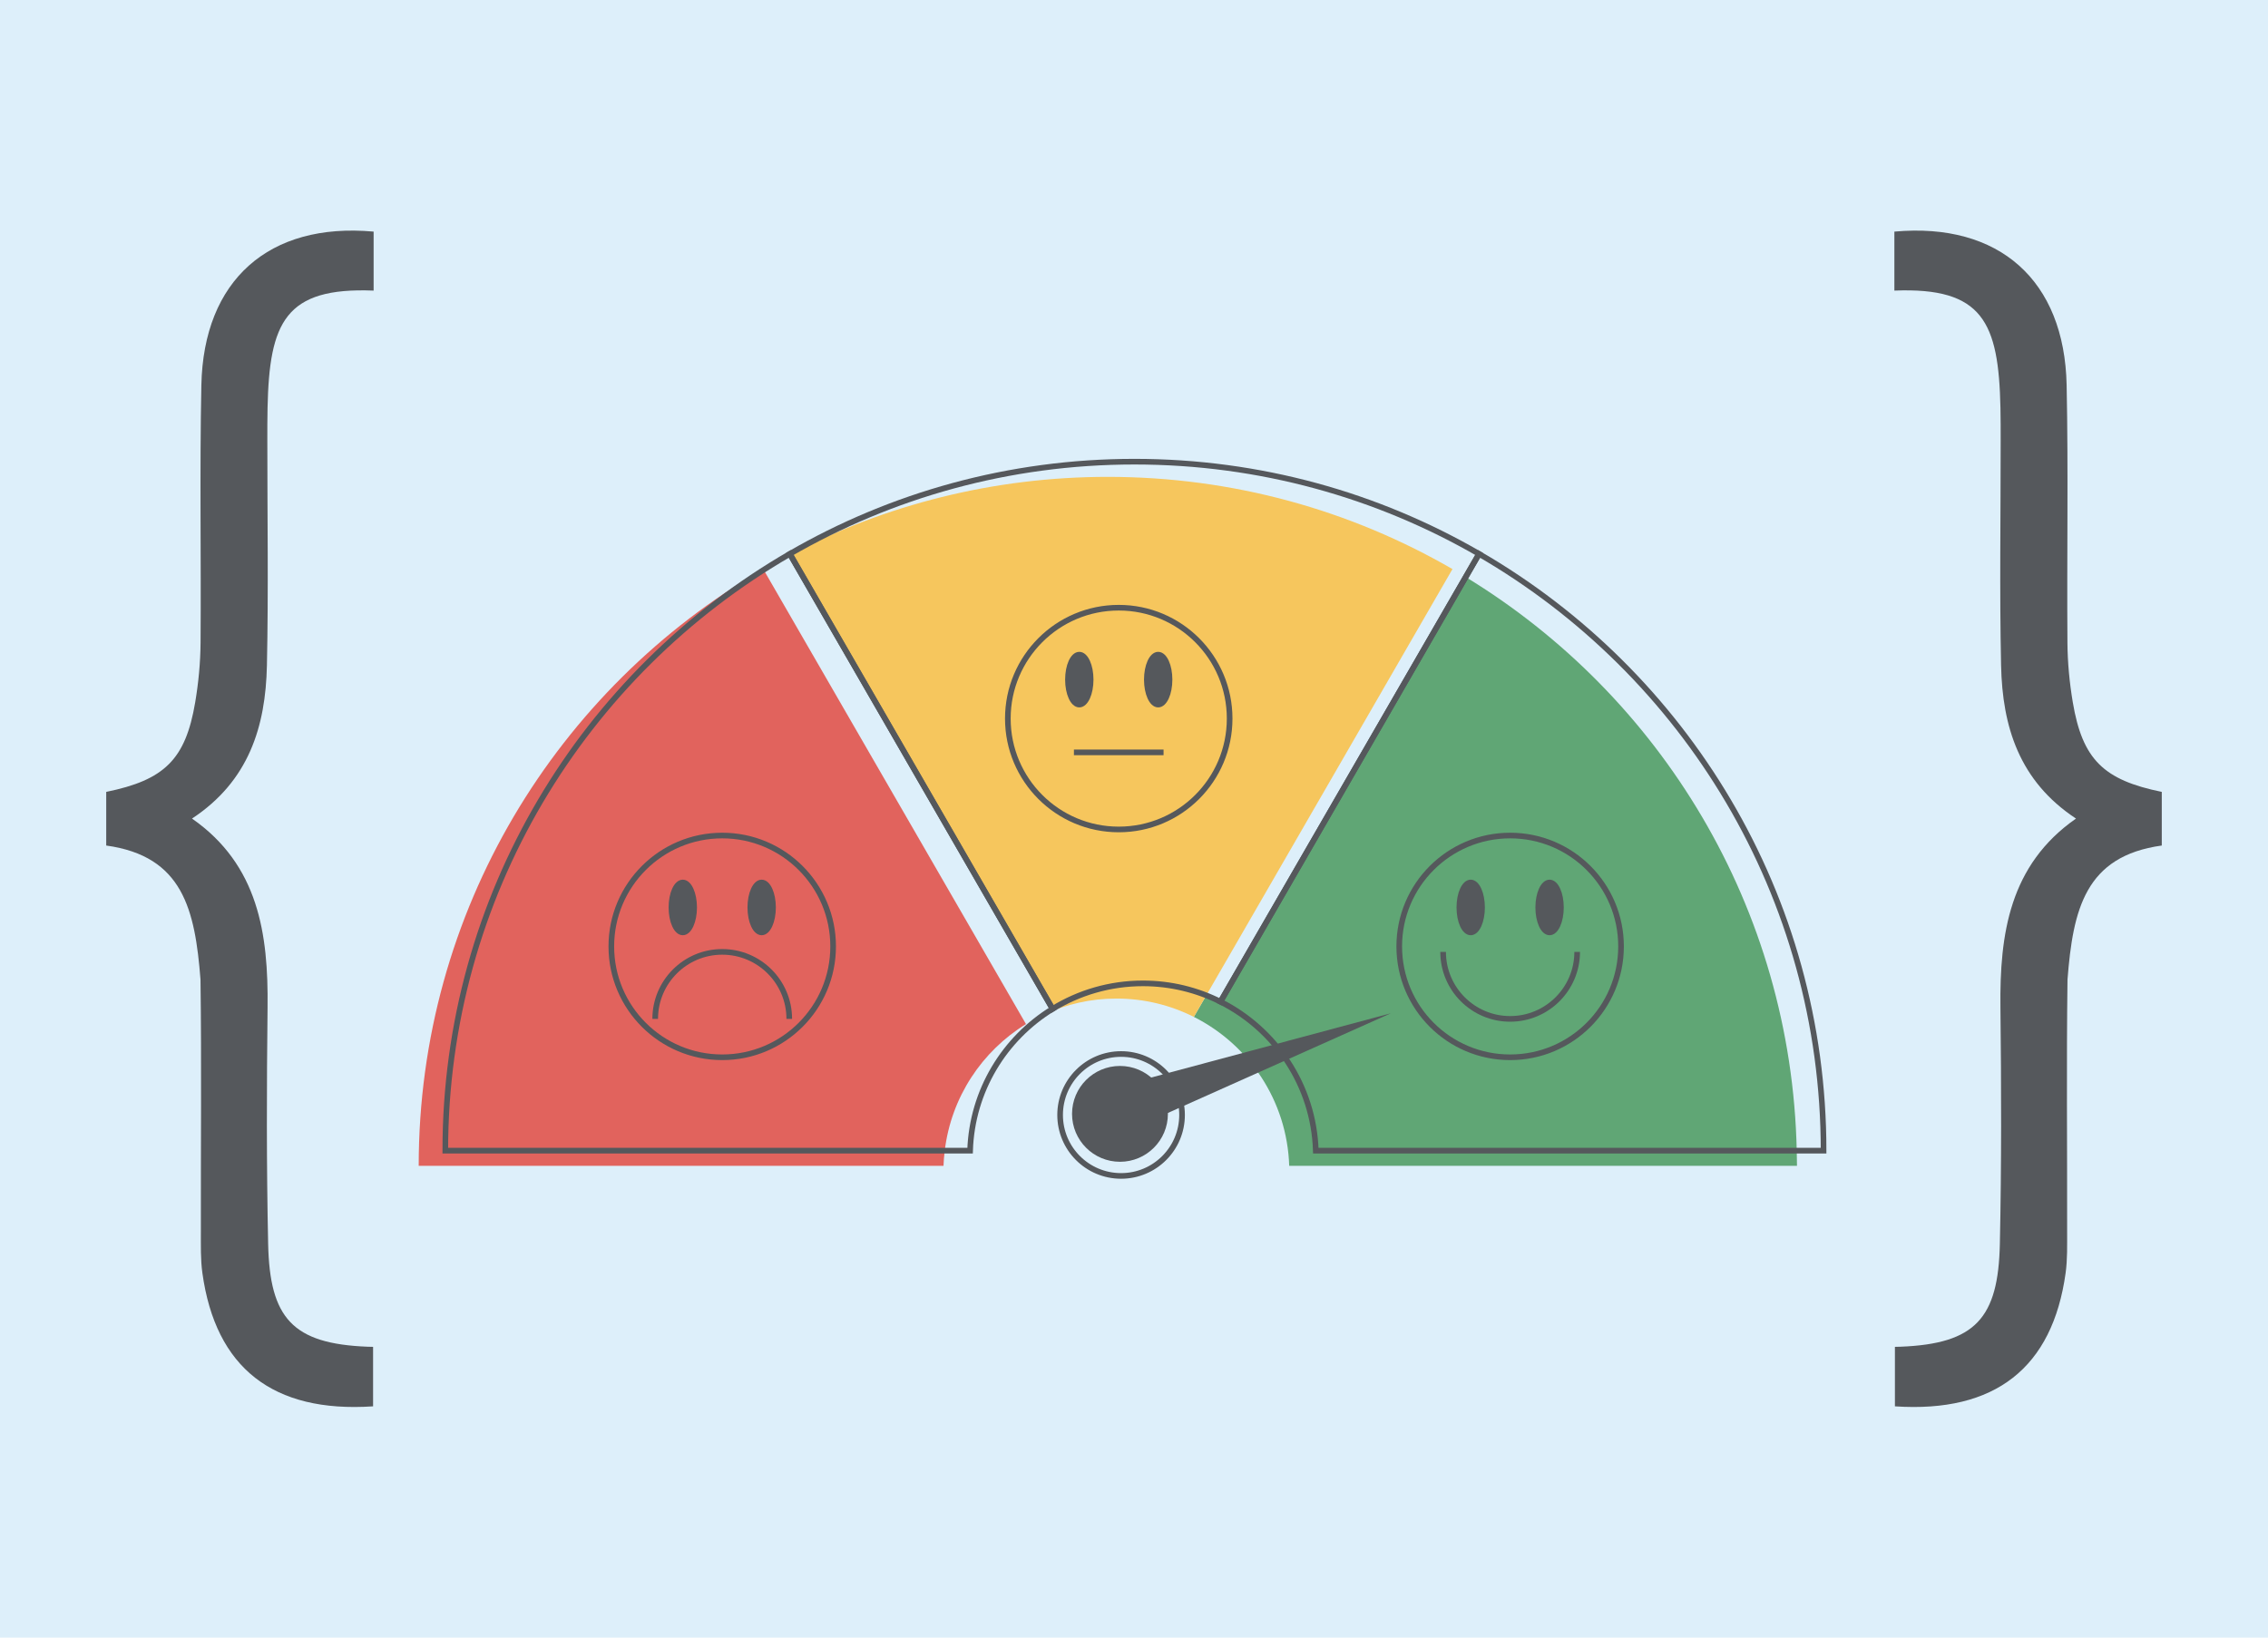 <?xml version="1.0" encoding="utf-8"?>
<!-- Generator: Adobe Illustrator 23.0.6, SVG Export Plug-In . SVG Version: 6.00 Build 0)  -->
<svg version="1.1" id="Layer_1" xmlns="http://www.w3.org/2000/svg" xmlns:xlink="http://www.w3.org/1999/xlink" x="0px" y="0px"
	 viewBox="0 0 9000 6500" style="enable-background:new 0 0 9000 6500;" xml:space="preserve">
<style type="text/css">
	.st0{fill:#DDEFFA;}
	.st1{fill:#E1635D;}
	.st2{fill:#60A675;}
	.st3{fill:#F6C65D;}
	.st4{fill:none;stroke:#55585C;stroke-width:22.381;stroke-miterlimit:10;}
	.st5{fill:#55585C;stroke:#55585C;stroke-width:22.381;stroke-miterlimit:10;}
	.st6{fill:#55585C;}
</style>
<rect x="-54.33" y="-61.76" class="st0" width="9059.39" height="6700.95"/>
<g>
	<g>
		<g>
			<path class="st1" d="M3030.53,2262.03l-1.85-3.2c-817.28,472.87-1367.16,1356.52-1367.16,2368.64h2082.54
				c0.66-20.37,2.52-40.41,4.91-60.29c25.61-212.63,148.12-395.35,322.36-502.42L3030.53,2262.03z"/>
			<path class="st2" d="M7129.9,4567.18c-20.91-965.03-541.56-1806.7-1313.63-2276.83l-973.22,1685.67
				c-18.28-9.19-37.16-17.34-56.32-24.91l-49.19,85.2c218.27,109.66,370.02,332.22,378.38,591.16h2015.02
				C7130.92,4607.29,7130.34,4587.25,7129.9,4567.18z"/>
			<path class="st3" d="M4396.23,1892.77c-454.82,0-883.51,111.38-1260.83,307.83l1041.46,1803.87
				c-11.43,7.03-22.62,14.42-33.6,22.08c87.27-40.28,184.27-63.06,286.73-63.06c110.62,0,215.02,26.34,307.54,72.82l49.19-85.2
				l977.04-1692.29C5361.47,2026.06,4894.43,1892.77,4396.23,1892.77z"/>
		</g>
		<g>
			<path class="st4" d="M1767.04,4567.18h2082.54c7.69-238.21,136.74-445.63,327.27-562.71L3134.2,2198.54
				C2316.93,2671.41,1767.04,3555.05,1767.04,4567.18z"/>
			<path class="st4" d="M5869.28,2198.54L4843.04,3976.02c218.27,109.66,370.02,332.22,378.38,591.16h2015.02
				C7236.44,3555.05,6686.55,2671.41,5869.28,2198.54z"/>
			<path class="st4" d="M4501.74,1832.48c-498.2,0-965.25,133.29-1367.54,366.05l1042.65,1805.93
				c104.37-64.14,227.13-101.27,358.65-101.27c110.62,0,215.02,26.34,307.54,72.82l1026.23-1777.49
				C5466.99,1965.77,4999.94,1832.48,4501.74,1832.48z"/>
		</g>
		<g>
			<circle class="st4" cx="5992.63" cy="3756.52" r="440.08"/>
			<path class="st4" d="M5726.64,3778.2c0,146.9,119.09,265.99,265.99,265.99c146.9,0,265.99-119.09,265.99-265.99"/>
			<g>
				<ellipse class="st5" cx="5836.12" cy="3601.88" rx="45.06" ry="99.09"/>
				<ellipse class="st5" cx="6149.14" cy="3601.88" rx="45.06" ry="99.09"/>
			</g>
		</g>
		<g>
			<circle class="st4" cx="2865.98" cy="3756.52" r="440.08"/>
			<path class="st4" d="M3131.97,4044.19c0-146.9-119.09-265.99-265.99-265.99c-146.9,0-265.99,119.09-265.99,265.99"/>
			<g>
				<ellipse class="st5" cx="2709.47" cy="3601.88" rx="45.06" ry="99.09"/>
				<ellipse class="st5" cx="3022.49" cy="3601.88" rx="45.06" ry="99.09"/>
			</g>
		</g>
		<g>
			<circle class="st4" cx="4439.45" cy="2852.21" r="440.08"/>
			<g>
				<ellipse class="st5" cx="4282.94" cy="2697.57" rx="45.06" ry="99.09"/>
				<ellipse class="st5" cx="4595.96" cy="2697.57" rx="45.06" ry="99.09"/>
			</g>
			<line class="st4" x1="4261.61" y1="2986.34" x2="4617.29" y2="2986.34"/>
		</g>
		<g>
			<circle class="st6" cx="4444.35" cy="4421.18" r="190.2"/>
			<circle class="st4" cx="4448.74" cy="4425.57" r="241.95"/>
			<polygon class="st6" points="5519.17,4021.94 4468.49,4491.76 4407.5,4320 			"/>
		</g>
	</g>
</g>
<g>
	<path class="st6" d="M8238.05,3249.08c-225.68-148.89-292.08-365.2-297.25-607.7c-6.34-297.14-1.53-594.53-1.63-891.8
		c-0.01-43.6,0.05-87.2-0.87-130.79c-7.22-339.57-69.71-479.4-420.95-465.33c0-71.43,0-162.13,0-234.16
		c416.1-37.7,675.09,193.47,683.58,609.34c6.96,340.74,0.65,681.74,3.18,1022.6c0.58,78.76,8.15,158.28,21.22,235.98
		c38.31,227.64,122.47,308.93,353.17,355.96c0,69.28,0,142.63,0,212.91c-303.67,42.02-352.42,253.27-374.13,532.17
		c-4.42,332.89-0.89,665.89-1.47,998.84c-0.1,55.42,1.54,111.53-6.04,166.15c-52.2,375.86-279.68,555.54-677.3,528.84
		c0-65.15,0-198.23,0-198.23s0-31.52,0-37.93c5.7,0,20.27-0.45,22.12-0.52c297.58-11.6,387.98-113.39,394.28-407.78
		c6.7-312.99,5.86-626.25,2.31-939.33C7934.96,3707.58,7973.85,3433.39,8238.05,3249.08z"/>
	<path class="st6" d="M761.95,3249.08c225.68-148.89,292.08-365.2,297.25-607.7c6.34-297.14,1.53-594.53,1.63-891.8
		c0.01-43.6-0.05-87.2,0.87-130.79c7.22-339.57,69.71-479.4,420.95-465.33c0-71.43,0-162.13,0-234.16
		c-416.1-37.7-675.09,193.47-683.58,609.34c-6.96,340.74-0.65,681.74-3.18,1022.6c-0.59,78.76-8.15,158.28-21.22,235.98
		c-38.31,227.64-122.47,308.93-353.17,355.96c0,69.28,0,142.63,0,212.91c303.67,42.02,352.42,253.27,374.13,532.17
		c4.42,332.89,0.89,665.89,1.47,998.84c0.1,55.42-1.54,111.53,6.04,166.15c52.2,375.86,279.68,555.54,677.3,528.84
		c0-65.15,0-198.23,0-198.23s0-31.52,0-37.93c-5.7,0-20.27-0.45-22.12-0.52c-297.58-11.6-387.98-113.39-394.28-407.78
		c-6.7-312.99-5.86-626.25-2.31-939.33C1065.04,3707.58,1026.15,3433.39,761.95,3249.08z"/>
</g>
</svg>
